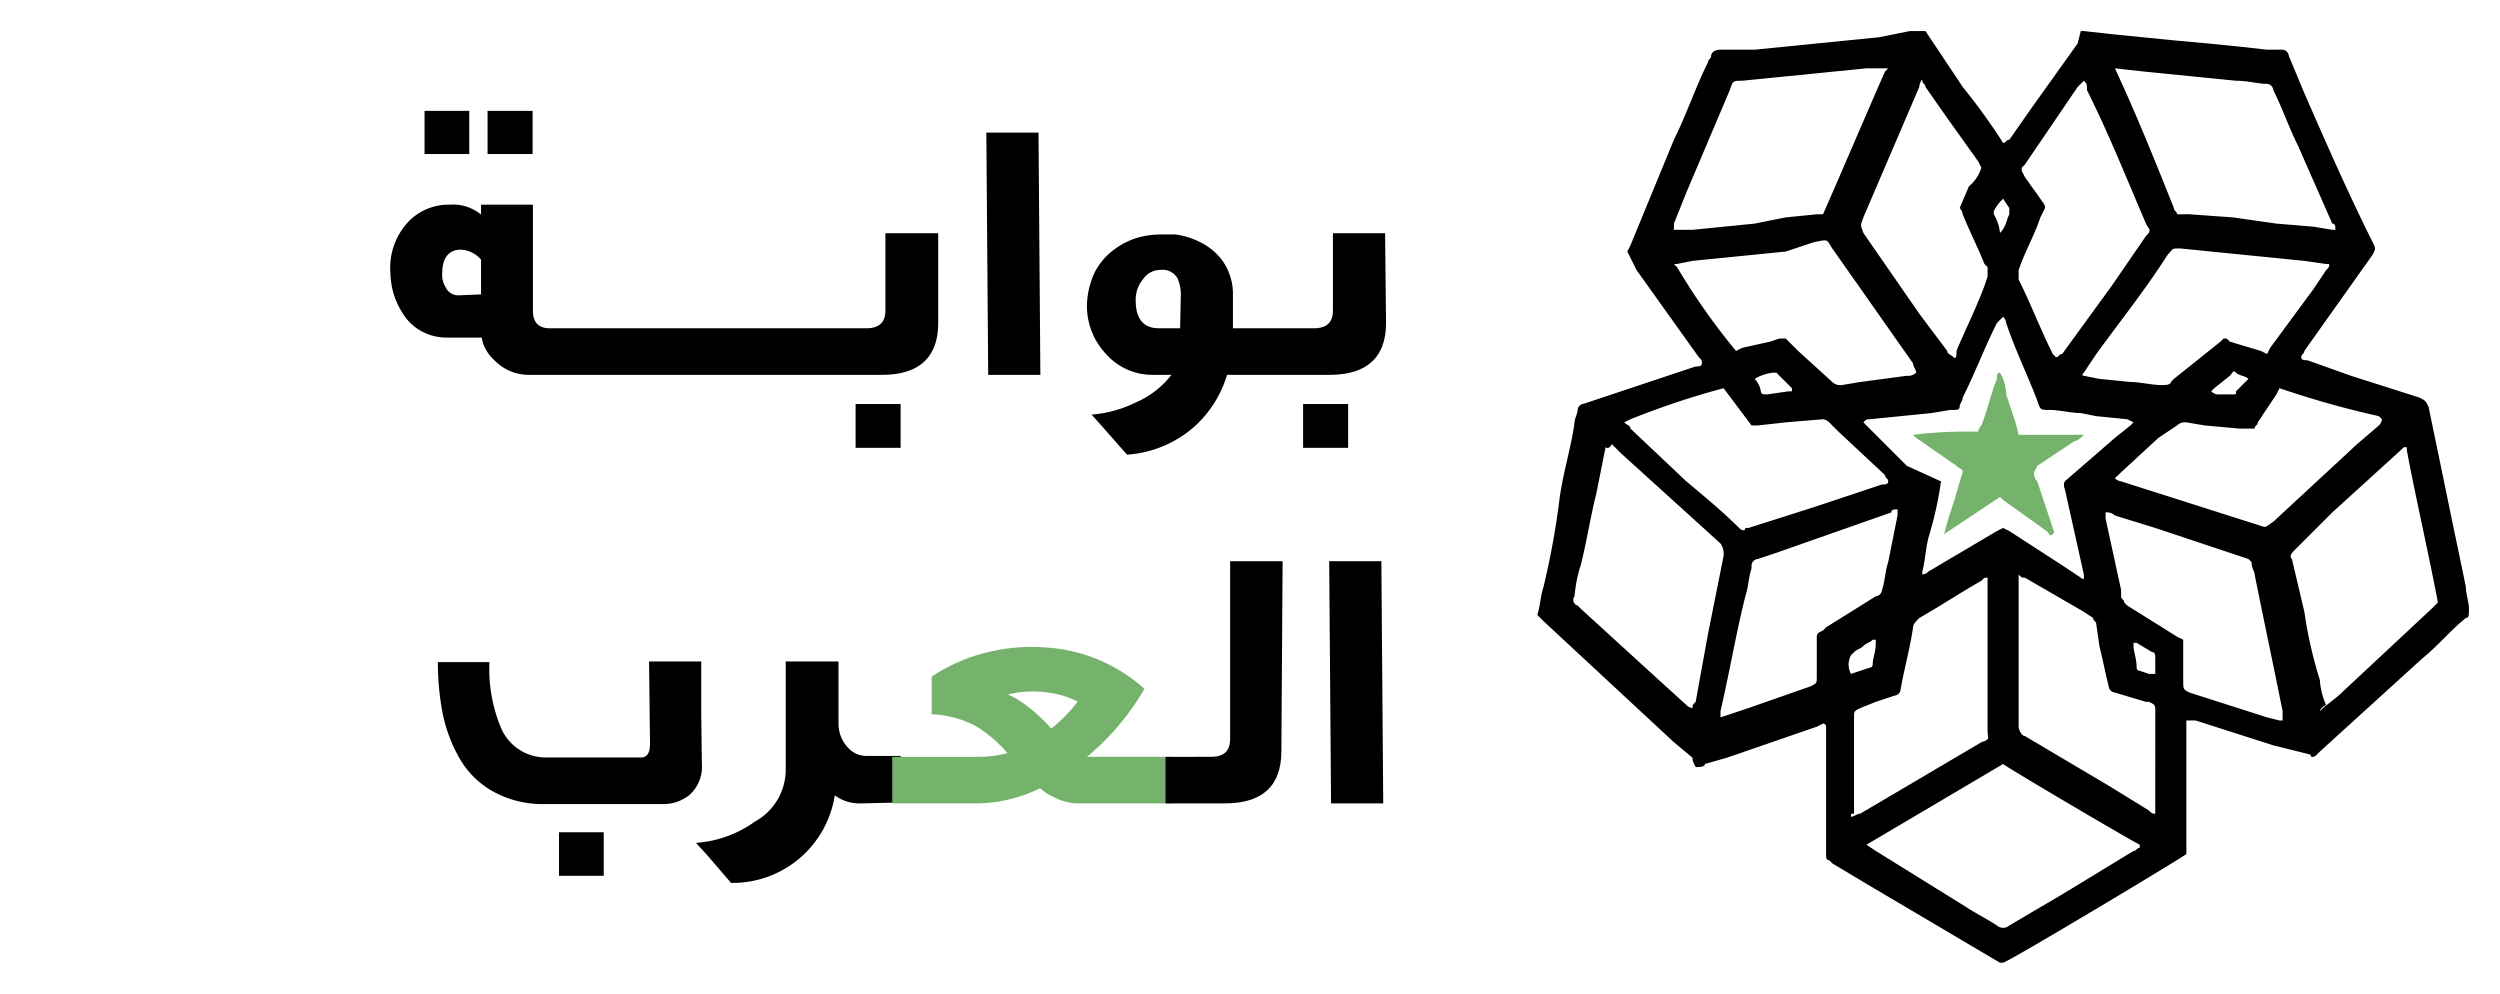 <svg id="Layer_1" data-name="Layer 1" xmlns="http://www.w3.org/2000/svg" viewBox="0 0 80.5 32"><defs><style>.cls-1{fill:#75b26c;}</style></defs><path d="M49.5,19.8c.1-.3.1-.6.2-.9a25.58,25.58,0,0,0,.5-2.7c.1-.9.4-1.8.5-2.6,0-.1.1-.3.1-.4A.22.22,0,0,1,51,13l1.5-.5,2.1-.7c.1,0,.2,0,.2-.1s0-.1-.1-.2l-2-2.8-.3-.6.1-.2,1.4-3.4c.4-.8.7-1.7,1.1-2.5,0-.1.1-.1.1-.2s.1-.2.3-.2h1.1l1-.1,1-.1,1-.1,1-.1,1-.2H62l1.2,1.8a20.28,20.28,0,0,1,1.3,1.8c.1,0,.1-.1.2-.1l.7-1,1.5-2.1L67,1h.1l.9.1,1,.1,1,.1,1.1.1,1,.1.9.1h.5a.22.22,0,0,1,.2.2L74.2,3c.7,1.6,1.4,3.2,2.2,4.8.1.2.1.2,0,.4l-2.2,3.1c0,.1-.1.1-.1.2s.1.1.2.1l1.4.5,2.2.7c.2.1.2.1.3.3l.6,2.9c.2,1,.4,1.9.6,2.9,0,.2.1.5.1.7s0,.3-.1.3c-.5.4-.9.9-1.4,1.3l-3.3,3-.1.1c-.1.1-.2.1-.2,0L73.2,24l-2.5-.8h-.3v4.3c-.1.1-5.6,3.4-5.9,3.5h-.1L60,28.4l-1-.6-.1-.1c-.1,0-.1-.1-.1-.2V23.4a.1.1,0,0,0-.1-.1h0l-.2.1-2.9,1-.7.2c0,.1-.2.1-.3.1-.1-.2-.1-.2-.1-.3l-.6-.5L49.7,20Zm25.2,3.1.1-.1.5-.4,3-2.8.2-.2c-.3-1.6-.7-3.3-1-4.9v-.1h-.1l-.1.1-2.2,2-1.2,1.2c-.1.1-.2.2-.1.3l.4,1.7a14.19,14.19,0,0,0,.5,2.2,2.35,2.35,0,0,0,.2.8c-.2.1-.2.2-.2.2Zm-23-8.5h0l-.3,1.5c-.2.8-.3,1.5-.5,2.3a4.4,4.4,0,0,0-.2,1,.19.19,0,0,0,.1.3l.1.1,2.3,2.1,1.1,1a.35.35,0,0,0,.2.1c0-.1,0-.1.1-.2l.4-2.2.5-2.5a.6.6,0,0,0-.1-.4l-3.2-2.9-.3-.3c-.1.2-.2.1-.2.1ZM60.8,2.2h-.7l-1,.1-1,.1-1,.1-1,.1c-.3,0-.3,0-.4.3L54.3,6.2l-.4,1v.2h.6l1-.1,1-.1,1-.2,1-.1h.2c.1-.2,1.9-4.4,2-4.6Zm7.3,0h0c.7,1.5,1.3,3,1.9,4.5,0,.1.1.1.1.2h.4l1.4.1,1.4.2,1.2.1.6.1h.1c0-.1,0-.2-.1-.2L74,4.7c-.3-.6-.5-1.2-.8-1.8a.22.22,0,0,0-.2-.2c-.3,0-.6-.1-1-.1l-1-.1-1-.1-1-.1-.9-.1Zm-8,25,.3.2,2.9,1.8c.3.2.7.4,1,.6a.3.3,0,0,0,.4,0h0l1.7-1,2.3-1.4c.1,0,.1-.1.2-.1v-.1c-.4-.2-4.3-2.5-4.4-2.6l-4.4,2.6Zm7-24.6-.2.2L65.2,5.3l-.1.1v.1l.1.2.5.7c.2.3.2.2,0,.6-.2.6-.5,1.1-.7,1.7V9c.4.8.7,1.6,1.1,2.4l.1.1c.1,0,.1-.1.2-.1L68,9.2l1.1-1.6c.2-.2.1-.2,0-.4-.6-1.4-1.2-2.9-1.9-4.3,0-.2,0-.2-.1-.3ZM63.8,5.4l-.1-.2-1-1.4-.7-1c0-.1-.1-.1-.1-.2s-.1.1-.1.2L60,7c-.1.3-.1.2,0,.5l1.8,2.6.9,1.2c0,.1.1.1.2.2s.1-.1.1-.2c.2-.5.5-1.1.7-1.6a6.89,6.89,0,0,0,.3-.8V8.6l-.1-.1c-.2-.5-.5-1.1-.7-1.6a.35.35,0,0,0-.1-.2l.3-.7a1.27,1.27,0,0,0,.4-.6ZM65,18.5v4.9c0,.1.1.3.2.3h0l2.7,1.6,1.3.8c.1.1.1.1.2.1V22.9c0-.2,0-.2-.2-.3h-.1l-1-.3a.22.22,0,0,1-.2-.2c-.1-.4-.2-.9-.3-1.3l-.1-.7c0-.1-.1-.1-.1-.2l-.3-.2-1.9-1.1c-.1,0-.1,0-.2-.1Zm2.8-2v.2l.5,2.3v.2c0,.1.1.1.1.2l.1.1,1.6,1,.2.1v1.3c0,.3,0,.3.2.4l2.5.8.4.1h.1v-.3c-.3-1.5-.6-2.9-.9-4.4,0-.1-.1-.2-.1-.4l-.1-.1-3-1-1.3-.4a.37.37,0,0,0-.3-.1Zm5.6-4-.1.2-.6.9c0,.1-.1.1-.1.2h-.5L71,13.7l-.6-.1a.37.37,0,0,0-.3.1l-.6.4-1.3,1.2-.1.1a.35.35,0,0,0,.2.1l4.4,1.4c.3.1.2.1.5-.1l2.7-2.5.7-.6a.35.35,0,0,0,.1-.2l-.1-.1a29.88,29.88,0,0,1-3.2-.9Zm1.6-4h-.1l-.7-.1-1-.1-1-.1-1-.1-1-.1c-.3,0-.2,0-.4.2-.7,1.1-1.5,2.1-2.3,3.2l-.4.6s-.1.1,0,.1h0l.5.1,1,.1c.3,0,.7.1,1,.1.1,0,.3,0,.3-.1l.1-.1L71.5,11l.1-.1h.1l.1.1,1,.3.2.1.1-.2,1.4-1.9.4-.6c.1-.1.1-.1.1-.2ZM55.9,11.3l.2-.1L57,11l.3-.1h.2l.4.4,1.1,1a.37.37,0,0,0,.3.1l.6-.1,1.5-.2a.37.37,0,0,0,.3-.1c0-.1-.1-.2-.1-.3L59,8c-.2-.3-.1-.3-.6-.2l-.9.3-1,.1-1,.1-1,.1-.5.1h-.1l.1.1A21,21,0,0,0,55.9,11.3Zm-3.6,2.3c.1.1.2.1.2.2l1.8,1.7c.6.5,1.2,1,1.7,1.5.1.1.2.1.2,0h.1l2.2-.7,2.1-.7c.1,0,.2,0,.2-.1s-.1-.1-.1-.2l-1.5-1.4-.3-.3a.35.35,0,0,0-.2-.1l-1.2.1-.9.1h-.2l-.9-1.2a26.28,26.28,0,0,0-3,1Zm3.1,9.5h0l.9-.3,2-.7c.2-.1.2-.1.2-.3V20.6c0-.2,0-.2.2-.3l.1-.1,1.6-1a.22.22,0,0,0,.2-.2c.1-.3.1-.6.2-.9l.3-1.5v-.2c-.1,0-.2,0-.2.1l-3.7,1.3-.6.2a.22.22,0,0,0-.2.2v.1c-.1.3-.1.6-.2.9-.3,1.2-.5,2.4-.8,3.7Zm7.1-7.6a11.63,11.63,0,0,1-.4,1.8c-.1.4-.1.7-.2,1.1v.1a.35.35,0,0,0,.2-.1l2.2-1.3.2-.1.2.1,1.7,1.1.6.4s.1.1.1,0v-.1l-.6-2.7c-.1-.3,0-.3.1-.4l1.5-1.3.5-.4.1-.1-.2-.1-1-.1-.5-.1c-.3,0-.7-.1-1-.1s-.3,0-.4-.3c-.3-.8-.7-1.6-1-2.5a.35.35,0,0,0-.1-.2l-.1.1-.1.1c-.4.8-.7,1.6-1.1,2.4,0,.1-.1.2-.1.3s-.1.1-.2.1h-.1l-.6.1-1,.1-1,.1c-.1,0-.1,0-.2.1l.7.7.7.7ZM59.6,26.3c.1,0,.2-.1.3-.1l3.9-2.3c.3-.1.2-.1.2-.4V18.6c-.1,0-.1,0-.2.1-.7.4-1.3.8-2,1.2-.1.1-.2.2-.2.3-.1.7-.3,1.4-.4,2a.22.22,0,0,1-.2.2l-.6.2-.5.2c-.2.1-.2.1-.2.3v3.1C59.6,26.2,59.6,26.2,59.6,26.3Zm0-4.6h0l.6-.2a.1.1,0,0,0,.1-.1c0-.2.1-.4.1-.7v-.1h-.1c-.1.1-.2.1-.3.2s-.2.1-.3.2l-.1.1A.64.64,0,0,0,59.6,21.7Zm-3.1-9.5a.76.76,0,0,1,.2.4c0,.1.1.1.2.1l.7-.1h.1v-.1l-.5-.5h-.1A1.42,1.42,0,0,0,56.5,12.2Zm15.9,0c-.1-.1-.3-.1-.4-.2s-.1,0-.2.1l-.5.4-.1.1a.35.35,0,0,0,.2.1h.5c.1,0,.1,0,.1-.1l.4-.4Zm-3,9.5v-.5c0-.1,0-.2-.1-.2l-.5-.3h-.1v.1c0,.2.1.4.1.7a.1.1,0,0,0,.1.1l.3.1Zm-5-14.2h0c.2-.2.2-.4.3-.6V6.7l-.2-.3h0a1.38,1.38,0,0,0-.3.4v.1A1.42,1.42,0,0,1,64.4,7.5Z"/><path class="cls-1" d="M61.6,14a14.77,14.77,0,0,1,2.1-.1.35.35,0,0,1,.1-.2c.2-.5.3-1,.5-1.5,0-.1,0-.2.1-.2a1.45,1.45,0,0,1,.2.7l.2.6a6.37,6.37,0,0,1,.2.7h2.1c-.1.1-.2.2-.3.2l-.3.2-.3.2-.3.2-.3.2-.1.2a.37.37,0,0,0,.1.3l.5,1.5c0,.1.1.1,0,.2s-.1,0-.2-.1l-1.4-1-.1-.1-.9.6-.9.6c.1-.4.2-.7.3-1s.2-.7.3-1c0-.1-.1-.1-.2-.2l-1.3-.9Z"/><path d="M28.51,7.51l0,2.49c0,.38-.2.57-.61.57H17.7q-.54,0-.54-.57V6.59H15.49v.32a1.41,1.41,0,0,0-1-.32,1.82,1.82,0,0,0-1.25.46,2.16,2.16,0,0,0-.67,1.72,2.61,2.61,0,0,0,.08.6,2.4,2.4,0,0,0,.3.69,1.61,1.61,0,0,0,.56.57,1.68,1.68,0,0,0,.9.24h1.1a1.26,1.26,0,0,0,.4.72,1.53,1.53,0,0,0,1.14.48H28.39c1.21,0,1.82-.56,1.82-1.68l0-2.88Zm-13.76,2a.45.45,0,0,1-.41-.28.73.73,0,0,1-.1-.44c0-.5.23-.75.59-.75a.9.9,0,0,1,.66.32V9.48Z"/><rect x="27.55" y="13.01" width="1.45" height="1.41"/><polygon points="31.76 4.27 31.82 12.07 33.5 12.07 33.44 4.27 31.76 4.27"/><rect x="41.96" y="13.01" width="1.45" height="1.41"/><path d="M44.6,7.51H42.92l0,2.49c0,.38-.2.57-.61.57H39.7V9.4a1.85,1.85,0,0,0-.37-1.05,2,2,0,0,0-.72-.57,2.53,2.53,0,0,0-.75-.23l-.28,0H37.4a2.84,2.84,0,0,0-.76.1,2.43,2.43,0,0,0-.77.39,2.08,2.08,0,0,0-.61.71A2.58,2.58,0,0,0,35,9.84a2.24,2.24,0,0,0,.57,1.51,2,2,0,0,0,1.54.72h.61a2.91,2.91,0,0,1-1.15.89,3.88,3.88,0,0,1-1.42.39l.33.37.81.92a3.66,3.66,0,0,0,2.06-.81,3.62,3.62,0,0,0,1.16-1.76H42.8q1.83,0,1.83-1.68ZM38,10.57h-.68c-.5,0-.75-.3-.75-.89A1,1,0,0,1,36.8,9a.68.68,0,0,1,.58-.31.55.55,0,0,1,.54.28,1.33,1.33,0,0,1,.1.6Z"/><path d="M22.6,24.59a1.22,1.22,0,0,1-.39,1,1.33,1.33,0,0,1-.91.3H17.57a3.3,3.3,0,0,1-1.74-.43,2.85,2.85,0,0,1-1.06-1.09,4.82,4.82,0,0,1-.53-1.47,8.68,8.68,0,0,1-.14-1.58h1.66a4.91,4.91,0,0,0,.39,2.16,1.57,1.57,0,0,0,1.49.91h3c.19,0,.29-.14.29-.43L20.9,21.3h1.68l0,1.71ZM18,28.2V26.8h1.44v1.4Z"/><path d="M27.7,25.87a1.34,1.34,0,0,1-.82-.26,3.33,3.33,0,0,1-3.34,2.82l-.79-.92-.34-.37a3.67,3.67,0,0,0,1.89-.68,1.91,1.91,0,0,0,1-1.63l0-3.53h1.7l0,2a1.12,1.12,0,0,0,.33.8.78.78,0,0,0,.54.24H29v1.5Z"/><path class="cls-1" d="M34.74,25.87A1.71,1.71,0,0,1,34,25.7a1.91,1.91,0,0,1-.51-.32,4.72,4.72,0,0,1-2,.49H28.73v-1.5h2.71a3.89,3.89,0,0,0,1-.12,4.34,4.34,0,0,0-1-.86A3.3,3.3,0,0,0,30,23V21.79A5.52,5.52,0,0,1,31.81,21a5.91,5.91,0,0,1,1.88-.15,5.22,5.22,0,0,1,3.16,1.33A8.05,8.05,0,0,1,35,24.37h2.72v1.5Zm-1-3.57a3.4,3.4,0,0,0-1.28.06,3.47,3.47,0,0,1,.76.49,5.15,5.15,0,0,1,.63.61,4.62,4.62,0,0,0,.85-.87A2.93,2.93,0,0,0,33.73,22.3Z"/><path d="M41.26,24.19q0,1.68-1.83,1.68h-1.9v-1.5H39c.41,0,.61-.19.61-.57V20.93c0-.63,0-1.2,0-1.73V18.07h1.69Z"/><path d="M42.86,25.87l-.06-7.8h1.68l.06,7.8Z"/><rect x="13.67" y="3.57" width="1.44" height="1.39"/><rect x="15.7" y="3.57" width="1.45" height="1.39"/></svg>